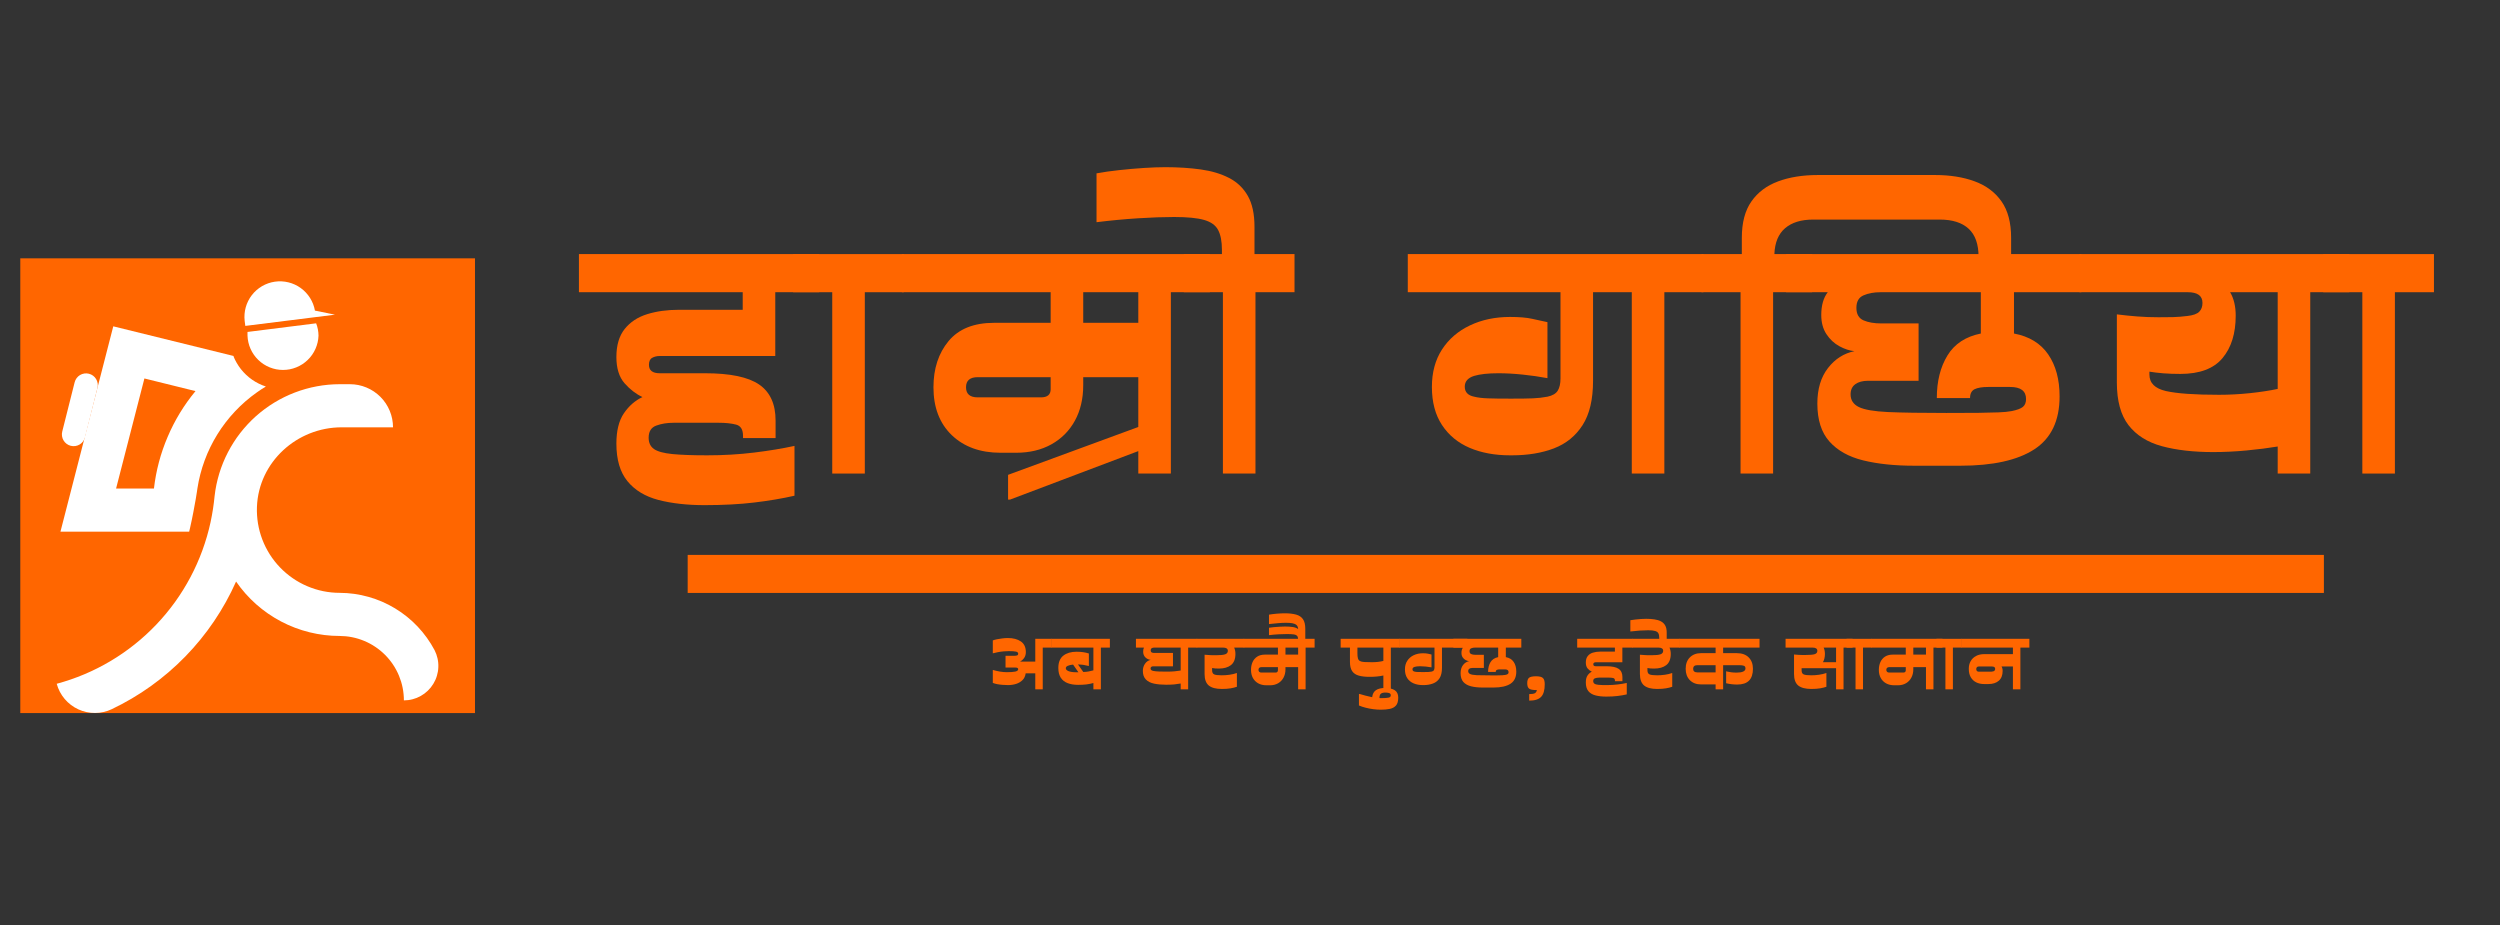 <svg xmlns="http://www.w3.org/2000/svg" xmlns:xlink="http://www.w3.org/1999/xlink" width="851" zoomAndPan="magnify" viewBox="0 0 638.25 236.25" height="315" preserveAspectRatio="xMidYMid meet" version="1.2"><rect x="0" y="0" width="638.25" height="236.25" fill="#333333" stroke="none"/><defs><clipPath id="9b37c6d87a"><path d="M 5.18 65.949 L 121.266 65.949 L 121.266 182.039 L 5.18 182.039 Z M 5.18 65.949 "/></clipPath><clipPath id="40071dfa1f"><path d="M 62 71.535 L 86 71.535 L 86 84 L 62 84 Z M 62 71.535 "/></clipPath><clipPath id="0c946f98cc"><path d="M 14 98 L 112 98 L 112 182.184 L 14 182.184 Z M 14 98 "/></clipPath></defs><g id="8171f50bb9"><g clip-rule="nonzero" clip-path="url(#9b37c6d87a)"><path style=" stroke:none;fill-rule:nonzero;fill:#ff6600;fill-opacity:1;" d="M 5.18 65.949 L 121.266 65.949 L 121.266 182.039 L 5.18 182.039 Z M 5.18 65.949 "/></g><path style=" stroke:none;fill-rule:nonzero;fill:#ffffff;fill-opacity:1;" d="M 81.316 85.691 C 81.297 86.273 81.219 86.848 81.09 87.414 C 80.957 87.984 80.773 88.531 80.539 89.062 C 80.301 89.598 80.016 90.102 79.684 90.578 C 79.348 91.055 78.973 91.496 78.551 91.898 C 78.133 92.305 77.68 92.664 77.191 92.984 C 76.703 93.301 76.188 93.566 75.648 93.785 C 75.109 94.004 74.555 94.168 73.98 94.281 C 73.41 94.391 72.832 94.445 72.25 94.445 C 71.668 94.445 71.094 94.391 70.52 94.281 C 69.949 94.168 69.395 94.004 68.852 93.785 C 68.312 93.566 67.801 93.301 67.312 92.984 C 66.824 92.664 66.367 92.305 65.949 91.898 C 65.531 91.496 65.156 91.055 64.82 90.578 C 64.488 90.102 64.203 89.598 63.965 89.062 C 63.727 88.531 63.543 87.984 63.414 87.414 C 63.281 86.848 63.207 86.273 63.188 85.691 C 63.188 85.371 63.188 85.055 63.188 84.746 L 80.711 82.543 C 81.102 83.555 81.305 84.605 81.316 85.691 Z M 81.316 85.691 "/><g clip-rule="nonzero" clip-path="url(#40071dfa1f)"><path style=" stroke:none;fill-rule:nonzero;fill:#ffffff;fill-opacity:1;" d="M 62.461 81.906 C 62.395 81.324 62.387 80.746 62.434 80.164 C 62.48 79.582 62.582 79.012 62.738 78.449 C 62.895 77.887 63.105 77.344 63.367 76.824 C 63.625 76.301 63.938 75.812 64.293 75.348 C 64.648 74.887 65.047 74.465 65.484 74.078 C 65.922 73.695 66.391 73.355 66.895 73.059 C 67.398 72.766 67.926 72.523 68.477 72.328 C 69.027 72.137 69.59 71.996 70.168 71.914 C 70.746 71.832 71.324 71.801 71.906 71.832 C 72.492 71.859 73.066 71.941 73.633 72.082 C 74.199 72.219 74.746 72.41 75.277 72.656 C 75.805 72.898 76.305 73.191 76.781 73.535 C 77.254 73.875 77.688 74.258 78.086 74.684 C 78.488 75.109 78.84 75.566 79.152 76.062 C 79.461 76.555 79.723 77.074 79.934 77.617 C 80.145 78.164 80.301 78.723 80.402 79.297 L 85.512 80.34 L 62.625 83.203 Z M 62.461 81.906 "/></g><g clip-rule="nonzero" clip-path="url(#0c946f98cc)"><path style=" stroke:none;fill-rule:nonzero;fill:#ffffff;fill-opacity:1;" d="M 86.711 151.352 C 86 151.352 85.293 151.316 84.59 151.242 C 83.883 151.172 83.184 151.062 82.488 150.922 C 81.797 150.781 81.109 150.602 80.434 150.391 C 79.758 150.18 79.094 149.934 78.441 149.656 C 77.789 149.379 77.152 149.07 76.531 148.727 C 75.91 148.387 75.309 148.012 74.723 147.609 C 74.141 147.207 73.578 146.777 73.039 146.316 C 72.5 145.859 71.984 145.375 71.492 144.863 C 71 144.352 70.535 143.816 70.098 143.262 C 69.66 142.703 69.25 142.125 68.871 141.527 C 68.492 140.926 68.145 140.312 67.824 139.676 C 67.508 139.043 67.223 138.395 66.969 137.734 C 66.719 137.07 66.5 136.398 66.312 135.715 C 66.129 135.027 65.98 134.336 65.863 133.637 C 65.75 132.938 65.668 132.234 65.625 131.527 C 65.578 130.82 65.57 130.113 65.598 129.402 C 66.027 117.977 75.789 109.094 87.227 109.094 L 100.34 109.094 C 100.336 108.371 100.266 107.656 100.125 106.945 C 99.984 106.238 99.777 105.551 99.5 104.883 C 99.223 104.215 98.883 103.578 98.484 102.977 C 98.082 102.379 97.625 101.82 97.113 101.309 C 96.602 100.801 96.047 100.344 95.445 99.941 C 94.844 99.539 94.211 99.199 93.543 98.926 C 92.875 98.648 92.188 98.438 91.477 98.297 C 90.77 98.156 90.055 98.086 89.328 98.086 L 86.711 98.086 C 85.734 98.09 84.758 98.133 83.785 98.223 C 82.812 98.316 81.848 98.449 80.887 98.629 C 79.926 98.805 78.977 99.027 78.035 99.293 C 77.098 99.559 76.172 99.863 75.258 100.215 C 74.348 100.562 73.453 100.953 72.574 101.383 C 71.699 101.816 70.844 102.285 70.008 102.793 C 69.176 103.301 68.367 103.848 67.582 104.43 C 66.797 105.012 66.043 105.629 65.312 106.277 C 64.586 106.93 63.887 107.613 63.223 108.328 C 62.555 109.043 61.926 109.785 61.324 110.559 C 60.727 111.328 60.164 112.125 59.641 112.949 C 59.113 113.773 58.629 114.617 58.18 115.484 C 57.73 116.352 57.32 117.238 56.953 118.145 C 56.586 119.051 56.258 119.969 55.973 120.902 C 55.691 121.836 55.449 122.781 55.25 123.738 C 55.051 124.695 54.898 125.66 54.789 126.629 C 54.574 128.879 54.227 131.113 53.754 133.324 C 53.223 135.766 52.527 138.16 51.668 140.508 C 50.812 142.855 49.797 145.133 48.625 147.344 C 47.453 149.551 46.141 151.668 44.68 153.699 C 43.219 155.727 41.625 157.645 39.902 159.457 C 38.176 161.266 36.34 162.949 34.383 164.508 C 32.43 166.066 30.379 167.484 28.23 168.762 C 26.082 170.039 23.855 171.164 21.551 172.137 C 19.25 173.109 16.891 173.918 14.477 174.57 C 14.574 174.926 14.688 175.273 14.824 175.613 C 14.957 175.957 15.109 176.293 15.281 176.617 C 15.453 176.941 15.641 177.258 15.844 177.562 C 16.051 177.867 16.273 178.16 16.508 178.441 C 16.746 178.723 17 178.992 17.266 179.246 C 17.531 179.496 17.812 179.734 18.105 179.957 C 18.398 180.184 18.703 180.387 19.016 180.578 C 19.332 180.766 19.656 180.938 19.992 181.094 C 20.324 181.246 20.668 181.383 21.016 181.5 C 21.363 181.617 21.719 181.715 22.078 181.793 C 22.438 181.871 22.801 181.926 23.168 181.965 C 23.531 182.004 23.898 182.023 24.266 182.02 C 24.637 182.02 25 181.996 25.367 181.957 C 25.734 181.914 26.094 181.852 26.453 181.77 C 26.812 181.688 27.164 181.59 27.512 181.469 C 27.859 181.348 28.199 181.211 28.535 181.051 C 32.039 179.383 35.367 177.418 38.523 175.16 C 41.676 172.898 44.609 170.379 47.316 167.602 C 50.023 164.82 52.465 161.824 54.641 158.609 C 56.816 155.395 58.695 152.016 60.27 148.469 C 61.746 150.609 63.457 152.543 65.398 154.266 C 67.344 155.992 69.469 157.457 71.77 158.668 C 74.07 159.879 76.48 160.793 79.004 161.418 C 81.527 162.043 84.09 162.359 86.688 162.359 C 87.227 162.363 87.762 162.391 88.297 162.441 C 88.836 162.496 89.367 162.574 89.895 162.68 C 90.422 162.785 90.941 162.918 91.457 163.074 C 91.973 163.23 92.477 163.414 92.977 163.621 C 93.473 163.824 93.957 164.055 94.434 164.309 C 94.906 164.562 95.367 164.84 95.812 165.141 C 96.262 165.441 96.691 165.762 97.109 166.102 C 97.523 166.445 97.922 166.805 98.305 167.188 C 98.684 167.566 99.043 167.965 99.387 168.383 C 99.727 168.797 100.047 169.23 100.344 169.676 C 100.645 170.125 100.918 170.586 101.172 171.059 C 101.426 171.535 101.656 172.02 101.863 172.52 C 102.066 173.016 102.25 173.523 102.406 174.035 C 102.562 174.551 102.691 175.074 102.797 175.602 C 102.902 176.129 102.98 176.66 103.031 177.195 C 103.086 177.73 103.113 178.27 103.113 178.809 C 103.488 178.805 103.859 178.781 104.234 178.734 C 104.605 178.688 104.973 178.613 105.336 178.52 C 105.699 178.426 106.055 178.309 106.402 178.168 C 106.75 178.027 107.09 177.863 107.414 177.68 C 107.742 177.496 108.059 177.293 108.359 177.07 C 108.66 176.848 108.945 176.605 109.215 176.344 C 109.484 176.082 109.738 175.809 109.973 175.516 C 110.207 175.223 110.426 174.914 110.621 174.594 C 110.816 174.277 110.992 173.945 111.145 173.602 C 111.297 173.258 111.43 172.91 111.535 172.551 C 111.645 172.191 111.73 171.824 111.793 171.457 C 111.855 171.086 111.895 170.711 111.906 170.336 C 111.922 169.961 111.914 169.59 111.879 169.215 C 111.844 168.84 111.789 168.469 111.707 168.105 C 111.625 167.738 111.523 167.379 111.395 167.023 C 111.27 166.672 111.121 166.328 110.949 165.992 C 110.367 164.898 109.715 163.844 108.992 162.836 C 108.27 161.828 107.48 160.871 106.629 159.969 C 105.777 159.066 104.867 158.227 103.902 157.449 C 102.934 156.668 101.918 155.957 100.855 155.316 C 99.797 154.676 98.695 154.109 97.555 153.613 C 96.414 153.121 95.25 152.707 94.055 152.375 C 92.859 152.039 91.645 151.785 90.418 151.613 C 89.188 151.445 87.953 151.355 86.711 151.352 Z M 86.711 151.352 "/></g><path style=" stroke:none;fill-rule:nonzero;fill:#ffffff;fill-opacity:1;" d="M 61.492 94.223 C 60.719 93.23 60.09 92.148 59.609 90.984 C 59.609 90.949 59.609 90.914 59.609 90.875 L 28.918 83.312 L 15.434 135.734 L 48.293 135.734 C 48.379 135.391 48.457 135.051 48.535 134.711 C 49.172 131.945 49.637 129.281 49.977 127.398 C 50.098 126.641 50.195 126.012 50.273 125.562 L 50.395 124.727 C 50.77 122.27 51.391 119.879 52.246 117.551 C 53.105 115.219 54.188 113 55.496 110.891 C 56.805 108.777 58.309 106.82 60.012 105.012 C 61.715 103.203 63.578 101.586 65.609 100.156 C 66.344 99.629 67.105 99.133 67.875 98.68 C 65.305 97.828 63.176 96.34 61.492 94.223 Z M 36.867 96.621 L 49.91 99.848 C 46.977 103.395 44.609 107.285 42.805 111.52 C 40.996 115.75 39.828 120.152 39.301 124.727 L 29.633 124.727 Z M 36.867 96.621 "/><path style=" stroke:none;fill-rule:nonzero;fill:#ffffff;fill-opacity:1;" d="M 59.676 90.91 L 59.52 90.91 C 59.523 90.945 59.523 90.984 59.52 91.02 Z M 59.676 90.91 "/><path style=" stroke:none;fill-rule:nonzero;fill:#ffffff;fill-opacity:1;" d="M 22.703 95.414 C 23.09 95.512 23.441 95.676 23.762 95.914 C 24.078 96.152 24.34 96.441 24.543 96.785 C 24.75 97.125 24.879 97.496 24.938 97.891 C 24.996 98.285 24.977 98.672 24.879 99.059 L 21.707 111.633 C 21.609 112.02 21.441 112.375 21.203 112.691 C 20.969 113.012 20.676 113.273 20.336 113.48 C 19.996 113.684 19.625 113.816 19.234 113.875 C 18.84 113.93 18.449 113.91 18.062 113.816 C 17.68 113.719 17.324 113.551 17.008 113.312 C 16.688 113.074 16.426 112.785 16.223 112.441 C 16.02 112.102 15.887 111.734 15.832 111.34 C 15.773 110.945 15.793 110.555 15.891 110.168 L 19.059 97.594 C 19.156 97.207 19.324 96.855 19.562 96.535 C 19.801 96.215 20.09 95.953 20.43 95.746 C 20.773 95.543 21.141 95.414 21.535 95.355 C 21.93 95.297 22.316 95.316 22.703 95.414 Z M 22.703 95.414 "/><g style="fill:#ff6600;fill-opacity:1;"><g transform="translate(151.13, 120.9)"><path style="stroke:none" d="M -3.328 -46.297 L -3.328 -56.031 L 58.016 -56.031 L 58.016 -46.297 L 46.797 -46.297 L 46.797 -30.016 L 17.375 -30.016 C 16.594 -30.016 15.926 -29.859 15.375 -29.547 C 14.82 -29.242 14.547 -28.648 14.547 -27.766 C 14.547 -26.328 15.461 -25.609 17.297 -25.609 L 28.844 -25.609 C 35.27 -25.609 39.879 -24.648 42.672 -22.734 C 45.473 -20.816 46.875 -17.754 46.875 -13.547 L 46.875 -9.062 L 38.562 -9.062 L 38.562 -9.641 C 38.562 -11.242 37.969 -12.195 36.781 -12.5 C 35.594 -12.812 34.109 -12.969 32.328 -12.969 L 20.859 -12.969 C 19.203 -12.969 17.723 -12.727 16.422 -12.25 C 15.117 -11.781 14.469 -10.742 14.469 -9.141 C 14.469 -7.867 14.922 -6.91 15.828 -6.266 C 16.742 -5.629 18.297 -5.203 20.484 -4.984 C 22.68 -4.766 25.66 -4.656 29.422 -4.656 C 33.578 -4.656 37.566 -4.891 41.391 -5.359 C 45.211 -5.828 48.648 -6.395 51.703 -7.062 L 51.703 5.656 C 48.547 6.375 45.125 6.953 41.438 7.391 C 37.75 7.836 33.523 8.062 28.766 8.062 C 24.273 8.062 20.336 7.617 16.953 6.734 C 13.578 5.848 10.945 4.254 9.062 1.953 C 7.176 -0.348 6.234 -3.547 6.234 -7.641 C 6.234 -10.91 6.867 -13.488 8.141 -15.375 C 9.422 -17.258 11.004 -18.645 12.891 -19.531 C 11.223 -20.312 9.695 -21.488 8.312 -23.062 C 6.926 -24.645 6.234 -26.879 6.234 -29.766 C 6.234 -32.754 6.938 -35.133 8.344 -36.906 C 9.758 -38.676 11.672 -39.938 14.078 -40.688 C 16.492 -41.438 19.195 -41.812 22.188 -41.812 L 38.484 -41.812 L 38.484 -46.297 Z M -3.328 -46.297 "/></g></g><g style="fill:#ff6600;fill-opacity:1;"><g transform="translate(205.817, 120.9)"><path style="stroke:none" d="M 6.656 0 L 6.656 -46.297 L -3.328 -46.297 L -3.328 -56.031 L 24.938 -56.031 L 24.938 -46.297 L 14.969 -46.297 L 14.969 0 Z M 6.656 0 "/></g></g><g style="fill:#ff6600;fill-opacity:1;"><g transform="translate(233.578, 120.9)"><path style="stroke:none" d="M 34.656 -21.531 L 34.656 -24.609 L 16.047 -24.609 C 14.047 -24.609 13.047 -23.75 13.047 -22.031 C 13.047 -20.312 14.047 -19.453 16.047 -19.453 L 32.172 -19.453 C 33.828 -19.453 34.656 -20.145 34.656 -21.531 Z M 57.031 0 L 57.031 -5.734 L 24.266 6.656 L 23.781 6.656 L 23.781 0.328 L 57.031 -11.891 L 57.031 -24.609 L 42.969 -24.609 L 42.969 -22.531 C 42.969 -19.094 42.258 -16.082 40.844 -13.5 C 39.438 -10.926 37.441 -8.914 34.859 -7.469 C 32.285 -6.031 29.285 -5.312 25.859 -5.312 L 21.859 -5.312 C 16.703 -5.312 12.555 -6.805 9.422 -9.797 C 6.297 -12.797 4.734 -16.875 4.734 -22.031 C 4.734 -26.789 6.02 -30.723 8.594 -33.828 C 11.176 -36.93 15.047 -38.484 20.203 -38.484 L 34.656 -38.484 L 34.656 -46.297 L -3.328 -46.297 L -3.328 -56.031 L 75.312 -56.031 L 75.312 -46.297 L 65.344 -46.297 L 65.344 0 Z M 57.031 -38.484 L 57.031 -46.297 L 42.969 -46.297 L 42.969 -38.484 Z M 57.031 -38.484 "/></g></g><g style="fill:#ff6600;fill-opacity:1;"><g transform="translate(305.552, 120.9)"><path style="stroke:none" d="M 6.656 0 L 6.656 -46.297 L -3.328 -46.297 L -3.328 -56.031 L 6.406 -56.031 L 6.406 -57.109 C 6.406 -59.266 6.082 -60.953 5.438 -62.172 C 4.801 -63.391 3.609 -64.25 1.859 -64.75 C 0.117 -65.25 -2.438 -65.5 -5.812 -65.5 C -8.477 -65.5 -11.539 -65.391 -15 -65.172 C -18.469 -64.953 -22.004 -64.617 -25.609 -64.172 L -25.609 -76.641 C -23.828 -76.973 -21.895 -77.25 -19.812 -77.469 C -17.738 -77.695 -15.66 -77.879 -13.578 -78.016 C -11.504 -78.148 -9.664 -78.219 -8.062 -78.219 C -4.789 -78.219 -1.77 -78.023 1 -77.641 C 3.77 -77.254 6.18 -76.531 8.234 -75.469 C 10.285 -74.414 11.879 -72.891 13.016 -70.891 C 14.148 -68.898 14.719 -66.273 14.719 -63.016 L 14.719 -56.031 L 24.938 -56.031 L 24.938 -46.297 L 14.969 -46.297 L 14.969 0 Z M 6.656 0 "/></g></g><g style="fill:#ff6600;fill-opacity:1;"><g transform="translate(333.313, 120.9)"><path style="stroke:none" d=""/></g></g><g style="fill:#ff6600;fill-opacity:1;"><g transform="translate(362.736, 120.9)"><path style="stroke:none" d="M 53.859 0 L 53.859 -46.297 L 43.969 -46.297 L 43.969 -23.688 C 43.969 -18.926 43.082 -15.16 41.312 -12.391 C 39.539 -9.617 37.102 -7.633 34 -6.438 C 30.895 -5.25 27.32 -4.656 23.281 -4.656 L 22.781 -4.656 C 18.895 -4.656 15.457 -5.289 12.469 -6.562 C 9.477 -7.844 7.125 -9.785 5.406 -12.391 C 3.688 -14.992 2.828 -18.234 2.828 -22.109 C 2.828 -25.828 3.688 -29.016 5.406 -31.672 C 7.125 -34.328 9.492 -36.375 12.516 -37.812 C 15.535 -39.258 18.957 -39.984 22.781 -39.984 C 25.102 -39.984 26.969 -39.828 28.375 -39.516 C 29.789 -39.211 31.109 -38.926 32.328 -38.656 L 32.328 -24.359 C 30.285 -24.742 28.18 -25.047 26.016 -25.266 C 23.859 -25.492 21.781 -25.609 19.781 -25.609 C 17.176 -25.609 15.125 -25.383 13.625 -24.938 C 12.02 -24.438 11.219 -23.52 11.219 -22.188 C 11.219 -20.801 12.02 -19.945 13.625 -19.625 C 14.52 -19.395 15.672 -19.254 17.078 -19.203 C 18.492 -19.148 20.477 -19.125 23.031 -19.125 C 25.469 -19.125 27.32 -19.148 28.594 -19.203 C 29.863 -19.254 31.109 -19.395 32.328 -19.625 C 33.609 -19.895 34.484 -20.406 34.953 -21.156 C 35.422 -21.906 35.656 -22.941 35.656 -24.266 L 35.656 -46.297 L -3.328 -46.297 L -3.328 -56.031 L 72.156 -56.031 L 72.156 -46.297 L 62.172 -46.297 L 62.172 0 Z M 53.859 0 "/></g></g><g style="fill:#ff6600;fill-opacity:1;"><g transform="translate(437.704, 120.9)"><path style="stroke:none" d="M -3.328 -46.297 L -3.328 -56.031 L 6.984 -56.031 L 6.984 -60.188 C 6.984 -64.062 7.801 -67.16 9.438 -69.484 C 11.07 -71.816 13.344 -73.52 16.25 -74.594 C 19.156 -75.676 22.551 -76.219 26.438 -76.219 L 56.281 -76.219 C 60.156 -76.219 63.547 -75.676 66.453 -74.594 C 69.367 -73.52 71.645 -71.816 73.281 -69.484 C 74.914 -67.16 75.734 -64.062 75.734 -60.188 L 75.734 -52.281 L 67.422 -52.281 L 67.422 -55.359 C 67.422 -58.578 66.57 -60.961 64.875 -62.516 C 63.188 -64.066 60.734 -64.844 57.516 -64.844 L 25.188 -64.844 C 22.133 -64.844 19.75 -64.109 18.031 -62.641 C 16.32 -61.172 15.41 -58.969 15.297 -56.031 L 24.938 -56.031 L 24.938 -46.297 L 14.969 -46.297 L 14.969 0 L 6.656 0 L 6.656 -46.297 Z M -3.328 -46.297 "/></g></g><g style="fill:#ff6600;fill-opacity:1;"><g transform="translate(459.313, 120.9)"><path style="stroke:none" d="M -3.328 -46.297 L -3.328 -56.031 L 72.062 -56.031 L 72.062 -46.297 L 54.859 -46.297 L 54.859 -35.75 C 58.742 -35.02 61.656 -33.242 63.594 -30.422 C 65.531 -27.598 66.5 -24.023 66.5 -19.703 C 66.5 -13.492 64.348 -8.988 60.047 -6.188 C 55.754 -3.395 49.453 -2 41.141 -2 L 29.422 -2 C 24.43 -2 20.082 -2.453 16.375 -3.359 C 12.664 -4.273 9.785 -5.883 7.734 -8.188 C 5.68 -10.488 4.656 -13.719 4.656 -17.875 C 4.656 -21.582 5.555 -24.598 7.359 -26.922 C 9.16 -29.254 11.414 -30.695 14.125 -31.25 C 12.906 -31.363 11.629 -31.781 10.297 -32.5 C 8.973 -33.219 7.867 -34.242 6.984 -35.578 C 6.098 -36.91 5.656 -38.547 5.656 -40.484 C 5.656 -42.922 6.207 -44.859 7.312 -46.297 Z M 37.578 -15.469 C 40.898 -15.469 43.625 -15.477 45.75 -15.5 C 47.883 -15.531 49.617 -15.57 50.953 -15.625 C 52.285 -15.676 53.395 -15.785 54.281 -15.953 C 55.664 -16.234 56.617 -16.594 57.141 -17.031 C 57.672 -17.477 57.938 -18.145 57.938 -19.031 C 57.938 -21.082 56.578 -22.109 53.859 -22.109 L 48.297 -22.109 C 46.742 -22.109 45.578 -21.914 44.797 -21.531 C 44.023 -21.145 43.641 -20.395 43.641 -19.281 L 35.156 -19.281 C 35.156 -23.551 36.055 -27.164 37.859 -30.125 C 39.66 -33.094 42.504 -34.969 46.391 -35.75 L 46.391 -46.297 L 20.781 -46.297 C 19.113 -46.297 17.672 -46.031 16.453 -45.5 C 15.234 -44.977 14.625 -43.914 14.625 -42.312 C 14.625 -40.707 15.234 -39.641 16.453 -39.109 C 17.672 -38.586 19.172 -38.328 20.953 -38.328 L 30.5 -38.328 L 30.5 -23.688 L 17.625 -23.688 C 16.238 -23.688 15.145 -23.395 14.344 -22.812 C 13.539 -22.227 13.141 -21.359 13.141 -20.203 C 13.141 -18.754 13.844 -17.68 15.25 -16.984 C 16.664 -16.297 19.145 -15.867 22.688 -15.703 C 26.238 -15.547 31.203 -15.469 37.578 -15.469 Z M 37.578 -15.469 "/></g></g><g style="fill:#ff6600;fill-opacity:1;"><g transform="translate(534.198, 120.9)"><path style="stroke:none" d="M 47.297 0 L 47.297 -6.906 C 44.91 -6.508 42.25 -6.172 39.312 -5.891 C 36.375 -5.617 33.551 -5.484 30.844 -5.484 C 25.801 -5.484 21.438 -5.984 17.75 -6.984 C 14.062 -7.984 11.219 -9.77 9.219 -12.344 C 7.227 -14.914 6.234 -18.562 6.234 -23.281 L 6.234 -40.641 C 8.004 -40.422 9.75 -40.242 11.469 -40.109 C 13.188 -39.973 14.988 -39.906 16.875 -39.906 C 18.145 -39.906 19.363 -39.914 20.531 -39.938 C 21.695 -39.969 22.941 -40.066 24.266 -40.234 C 25.711 -40.398 26.711 -40.758 27.266 -41.312 C 27.816 -41.863 28.094 -42.613 28.094 -43.562 C 28.094 -45.383 26.848 -46.297 24.359 -46.297 L -3.328 -46.297 L -3.328 -56.031 L 65.578 -56.031 L 65.578 -46.297 L 55.609 -46.297 L 55.609 0 Z M 32.328 -20.109 C 34.941 -20.109 37.578 -20.25 40.234 -20.531 C 42.891 -20.812 45.242 -21.172 47.297 -21.609 L 47.297 -46.297 L 35.156 -46.297 C 36.102 -44.691 36.578 -42.695 36.578 -40.312 C 36.578 -35.77 35.453 -32.156 33.203 -29.469 C 30.961 -26.781 27.375 -25.438 22.438 -25.438 C 20.883 -25.438 19.43 -25.488 18.078 -25.594 C 16.723 -25.707 15.547 -25.848 14.547 -26.016 L 14.547 -25.266 C 14.547 -23.109 15.957 -21.707 18.781 -21.062 C 21.613 -20.426 26.129 -20.109 32.328 -20.109 Z M 32.328 -20.109 "/></g></g><g style="fill:#ff6600;fill-opacity:1;"><g transform="translate(596.448, 120.9)"><path style="stroke:none" d="M 6.656 0 L 6.656 -46.297 L -3.328 -46.297 L -3.328 -56.031 L 24.938 -56.031 L 24.938 -46.297 L 14.969 -46.297 L 14.969 0 Z M 6.656 0 "/></g></g><path style="fill:none;stroke-width:13;stroke-linecap:butt;stroke-linejoin:miter;stroke:#ff6600;stroke-opacity:1;stroke-miterlimit:4;" d="M -0.002 6.5 L 559.205 6.5 " transform="matrix(0.747,0,0,0.747,175.564,141.666)"/><g style="fill:#ff6600;fill-opacity:1;"><g transform="translate(251.837, 175.983)"><path style="stroke:none" d="M 12.469 0 L 12.469 -4.078 L 10.016 -4.078 C 9.922 -3.359 9.648 -2.781 9.203 -2.344 C 8.754 -1.906 8.203 -1.582 7.547 -1.375 C 6.898 -1.176 6.211 -1.078 5.484 -1.078 C 5.066 -1.078 4.609 -1.098 4.109 -1.141 C 3.609 -1.18 3.133 -1.242 2.688 -1.328 C 2.25 -1.422 1.895 -1.523 1.625 -1.641 L 1.625 -4.953 C 2.188 -4.785 2.785 -4.645 3.422 -4.531 C 4.055 -4.426 4.648 -4.375 5.203 -4.375 C 6.16 -4.375 6.883 -4.426 7.375 -4.531 C 7.863 -4.645 8.109 -4.848 8.109 -5.141 C 8.109 -5.422 7.848 -5.562 7.328 -5.562 L 4.875 -5.562 L 4.875 -8.562 L 7.203 -8.562 C 7.473 -8.562 7.691 -8.598 7.859 -8.672 C 8.023 -8.742 8.109 -8.879 8.109 -9.078 C 8.109 -9.359 7.926 -9.539 7.562 -9.625 C 7.195 -9.707 6.578 -9.75 5.703 -9.75 C 5.316 -9.75 4.879 -9.727 4.391 -9.688 C 3.898 -9.645 3.41 -9.578 2.922 -9.484 C 2.441 -9.398 2.008 -9.301 1.625 -9.188 L 1.625 -12.484 C 1.906 -12.598 2.258 -12.695 2.688 -12.781 C 3.125 -12.875 3.586 -12.945 4.078 -13 C 4.566 -13.062 5.035 -13.094 5.484 -13.094 C 6.848 -13.094 7.953 -12.801 8.797 -12.219 C 9.641 -11.633 10.062 -10.727 10.062 -9.5 C 10.062 -8.938 9.922 -8.445 9.641 -8.031 C 9.359 -7.625 9.008 -7.305 8.594 -7.078 L 12.469 -7.078 L 12.469 -12.891 L 16.672 -12.891 L 16.672 -10.656 L 14.375 -10.656 L 14.375 0 Z M 12.469 0 "/></g></g><g style="fill:#ff6600;fill-opacity:1;"><g transform="translate(269.162, 175.983)"><path style="stroke:none" d="M 9.984 0 L 9.984 -1.609 C 9.43 -1.453 8.836 -1.332 8.203 -1.25 C 7.578 -1.176 6.867 -1.141 6.078 -1.141 C 5.055 -1.141 4.164 -1.285 3.406 -1.578 C 2.656 -1.867 2.07 -2.328 1.656 -2.953 C 1.238 -3.586 1.031 -4.422 1.031 -5.453 C 1.031 -6.879 1.453 -7.926 2.297 -8.594 C 3.141 -9.258 4.258 -9.594 5.656 -9.594 C 6.281 -9.594 6.848 -9.555 7.359 -9.484 C 7.879 -9.41 8.367 -9.297 8.828 -9.141 L 8.828 -5.953 C 8.348 -6.078 7.895 -6.172 7.469 -6.234 C 7.051 -6.297 6.578 -6.332 6.047 -6.344 L 7.406 -4.422 C 7.926 -4.441 8.383 -4.488 8.781 -4.562 C 9.188 -4.645 9.586 -4.738 9.984 -4.844 L 9.984 -10.656 L -0.766 -10.656 L -0.766 -12.891 L 14.188 -12.891 L 14.188 -10.656 L 11.891 -10.656 L 11.891 0 Z M 5.562 -4.359 C 5.664 -4.359 5.77 -4.359 5.875 -4.359 C 5.977 -4.359 6.07 -4.359 6.156 -4.359 L 4.797 -6.312 C 4.234 -6.258 3.781 -6.156 3.438 -6 C 3.102 -5.852 2.938 -5.645 2.938 -5.375 C 2.938 -5.082 3.164 -4.836 3.625 -4.641 C 4.094 -4.453 4.738 -4.359 5.562 -4.359 Z M 5.562 -4.359 "/></g></g><g style="fill:#ff6600;fill-opacity:1;"><g transform="translate(290.771, 175.983)"><path style="stroke:none" d="M 10.656 0 L 10.656 -1.484 C 10.156 -1.391 9.602 -1.312 9 -1.25 C 8.395 -1.195 7.695 -1.172 6.906 -1.172 C 5.77 -1.172 4.754 -1.266 3.859 -1.453 C 2.973 -1.641 2.273 -1.992 1.766 -2.516 C 1.254 -3.035 1 -3.77 1 -4.719 C 1 -5.395 1.18 -6 1.547 -6.531 C 1.922 -7.062 2.406 -7.391 3 -7.516 C 2.477 -7.578 2.023 -7.789 1.641 -8.156 C 1.266 -8.52 1.078 -9.008 1.078 -9.625 C 1.078 -10.031 1.145 -10.375 1.281 -10.656 L -0.766 -10.656 L -0.766 -12.891 L 14.859 -12.891 L 14.859 -10.656 L 12.562 -10.656 L 12.562 0 Z M 7.031 -4.516 C 7.852 -4.516 8.539 -4.539 9.094 -4.594 C 9.656 -4.645 10.176 -4.711 10.656 -4.797 L 10.656 -10.656 L 3.875 -10.656 C 3.633 -10.656 3.426 -10.598 3.25 -10.484 C 3.082 -10.379 3 -10.207 3 -9.969 C 3 -9.707 3.082 -9.523 3.25 -9.422 C 3.426 -9.328 3.633 -9.281 3.875 -9.281 L 8.688 -9.281 L 8.688 -5.875 L 3.656 -5.875 C 3.457 -5.875 3.289 -5.828 3.156 -5.734 C 3.031 -5.648 2.969 -5.508 2.969 -5.312 C 2.969 -5.008 3.18 -4.805 3.609 -4.703 C 4.035 -4.617 4.539 -4.566 5.125 -4.547 C 5.707 -4.523 6.344 -4.516 7.031 -4.516 Z M 7.031 -4.516 "/></g></g><g style="fill:#ff6600;fill-opacity:1;"><g transform="translate(306.279, 175.983)"><path style="stroke:none" d="M -0.766 -10.656 L -0.766 -12.891 L 11.359 -12.891 L 11.359 -10.656 L 8.797 -10.656 C 8.898 -10.445 8.977 -10.207 9.031 -9.938 C 9.094 -9.676 9.125 -9.379 9.125 -9.047 C 9.125 -7.723 8.738 -6.766 7.969 -6.172 C 7.207 -5.586 6.18 -5.297 4.891 -5.297 C 4.535 -5.297 4.227 -5.305 3.969 -5.328 C 3.707 -5.359 3.441 -5.395 3.172 -5.438 L 3.172 -4.875 C 3.172 -4.32 3.348 -3.969 3.703 -3.812 C 4.055 -3.656 4.703 -3.578 5.641 -3.578 C 6.273 -3.578 6.941 -3.625 7.641 -3.719 C 8.336 -3.82 8.957 -3.973 9.5 -4.172 L 9.5 -0.656 C 9.031 -0.488 8.492 -0.352 7.891 -0.25 C 7.285 -0.145 6.535 -0.094 5.641 -0.094 C 4.148 -0.094 3.047 -0.383 2.328 -0.969 C 1.609 -1.562 1.25 -2.539 1.25 -3.906 L 1.25 -8.828 C 1.727 -8.797 2.117 -8.77 2.422 -8.75 C 2.723 -8.727 3.004 -8.711 3.266 -8.703 C 3.523 -8.703 3.832 -8.703 4.188 -8.703 C 5.281 -8.703 6.051 -8.781 6.5 -8.938 C 6.957 -9.102 7.188 -9.398 7.188 -9.828 C 7.188 -10.379 6.773 -10.656 5.953 -10.656 Z M -0.766 -10.656 "/></g></g><g style="fill:#ff6600;fill-opacity:1;"><g transform="translate(318.289, 175.983)"><path style="stroke:none" d="M 7.969 -4.859 L 7.969 -5.656 L 3.688 -5.656 C 3.488 -5.656 3.32 -5.594 3.188 -5.469 C 3.062 -5.352 3 -5.188 3 -4.969 C 3 -4.77 3.062 -4.602 3.188 -4.469 C 3.32 -4.344 3.488 -4.281 3.688 -4.281 L 7.406 -4.281 C 7.582 -4.281 7.719 -4.332 7.812 -4.438 C 7.914 -4.551 7.969 -4.691 7.969 -4.859 Z M 13.125 0 L 13.125 -5.656 L 9.891 -5.656 L 9.891 -5.094 C 9.891 -4.301 9.723 -3.598 9.391 -2.984 C 9.066 -2.367 8.609 -1.891 8.016 -1.547 C 7.43 -1.203 6.742 -1.031 5.953 -1.031 L 5.031 -1.031 C 4.238 -1.031 3.547 -1.191 2.953 -1.516 C 2.359 -1.848 1.898 -2.305 1.578 -2.891 C 1.254 -3.484 1.094 -4.176 1.094 -4.969 C 1.094 -5.695 1.223 -6.352 1.484 -6.938 C 1.742 -7.531 2.141 -8 2.672 -8.344 C 3.203 -8.688 3.859 -8.859 4.641 -8.859 L 7.969 -8.859 L 7.969 -10.656 L -0.766 -10.656 L -0.766 -12.891 L 17.328 -12.891 L 17.328 -10.656 L 15.031 -10.656 L 15.031 0 Z M 13.125 -8.859 L 13.125 -10.656 L 9.891 -10.656 L 9.891 -8.859 Z M 13.125 -8.859 "/></g></g><g style="fill:#ff6600;fill-opacity:1;"><g transform="translate(334.849, 175.983)"><path style="stroke:none" d="M -3.438 -12.031 L -3.438 -12.656 C -3.438 -13.094 -3.516 -13.41 -3.672 -13.609 C -3.836 -13.816 -4.125 -13.953 -4.531 -14.016 C -4.945 -14.078 -5.547 -14.109 -6.328 -14.109 C -6.898 -14.109 -7.598 -14.086 -8.422 -14.047 C -9.242 -14.004 -10.062 -13.93 -10.875 -13.828 L -10.875 -15.719 C -10.531 -15.781 -10.109 -15.832 -9.609 -15.875 C -9.117 -15.926 -8.617 -15.961 -8.109 -15.984 C -7.598 -16.016 -7.16 -16.031 -6.797 -16.031 C -6.035 -16.031 -5.375 -15.988 -4.812 -15.906 C -4.258 -15.82 -3.801 -15.648 -3.438 -15.391 C -3.457 -15.848 -3.598 -16.191 -3.859 -16.422 C -4.129 -16.648 -4.488 -16.801 -4.938 -16.875 C -5.395 -16.945 -5.922 -16.984 -6.516 -16.984 C -7.129 -16.984 -7.801 -16.953 -8.531 -16.891 C -9.27 -16.836 -10.051 -16.758 -10.875 -16.656 L -10.875 -19.062 C -10.289 -19.164 -9.625 -19.25 -8.875 -19.312 C -8.125 -19.375 -7.445 -19.406 -6.844 -19.406 C -5.695 -19.406 -4.734 -19.297 -3.953 -19.078 C -3.18 -18.867 -2.598 -18.477 -2.203 -17.906 C -1.805 -17.344 -1.609 -16.52 -1.609 -15.438 L -1.609 -12.031 Z M -3.438 -12.031 "/></g></g><g style="fill:#ff6600;fill-opacity:1;"><g transform="translate(336.264, 175.983)"><path style="stroke:none" d=""/></g></g><g style="fill:#ff6600;fill-opacity:1;"><g transform="translate(343.033, 175.983)"><path style="stroke:none" d="M 7.234 -6.922 C 7.711 -6.922 8.219 -6.945 8.75 -7 C 9.281 -7.062 9.742 -7.145 10.141 -7.25 L 10.141 -10.656 L 3.516 -10.656 L 3.516 -9.25 C 3.516 -8.676 3.555 -8.234 3.641 -7.922 C 3.723 -7.609 3.891 -7.379 4.141 -7.234 C 4.391 -7.086 4.758 -7 5.25 -6.969 C 5.738 -6.938 6.398 -6.922 7.234 -6.922 Z M 10.141 0 L 10.141 -3.531 C 9.578 -3.406 9.016 -3.316 8.453 -3.266 C 7.891 -3.211 7.258 -3.188 6.562 -3.188 C 5.5 -3.188 4.598 -3.289 3.859 -3.5 C 3.117 -3.707 2.555 -4.086 2.172 -4.641 C 1.797 -5.191 1.609 -5.988 1.609 -7.031 L 1.609 -10.656 L -0.766 -10.656 L -0.766 -12.891 L 14.344 -12.891 L 14.344 -10.656 L 12.047 -10.656 L 12.047 0 Z M 10.141 0 "/></g></g><g style="fill:#ff6600;fill-opacity:1;"><g transform="translate(356.611, 175.983)"><path style="stroke:none" d="M -3.875 2.25 C -3.207 2.25 -2.648 2.211 -2.203 2.141 C -1.766 2.078 -1.547 1.875 -1.547 1.531 C -1.547 1.238 -1.688 1.047 -1.969 0.953 C -2.25 0.867 -2.555 0.828 -2.891 0.828 C -3.43 0.828 -3.82 0.922 -4.062 1.109 C -4.312 1.297 -4.438 1.672 -4.438 2.234 C -4.332 2.242 -4.234 2.25 -4.141 2.25 C -4.055 2.25 -3.969 2.25 -3.875 2.25 Z M 0.359 2.125 C 0.359 3.031 0.164 3.703 -0.219 4.141 C -0.602 4.578 -1.133 4.863 -1.812 5 C -2.488 5.133 -3.25 5.203 -4.094 5.203 C -4.676 5.203 -5.301 5.16 -5.969 5.078 C -6.645 4.992 -7.301 4.867 -7.938 4.703 C -8.57 4.547 -9.148 4.352 -9.672 4.125 L -9.672 1.25 L -9.547 1.172 C -9.098 1.305 -8.586 1.453 -8.016 1.609 C -7.453 1.766 -6.879 1.898 -6.297 2.016 C -6.203 1.18 -5.875 0.578 -5.312 0.203 C -4.75 -0.16 -3.984 -0.344 -3.016 -0.344 C -1.922 -0.344 -1.082 -0.145 -0.5 0.25 C 0.07 0.645 0.359 1.27 0.359 2.125 Z M 0.359 2.125 "/></g></g><g style="fill:#ff6600;fill-opacity:1;"><g transform="translate(358.026, 175.983)"><path style="stroke:none" d="M 7.438 -8.891 L 7.438 -5.609 C 6.969 -5.691 6.484 -5.758 5.984 -5.812 C 5.484 -5.863 5.004 -5.891 4.547 -5.891 C 3.953 -5.891 3.484 -5.836 3.141 -5.734 C 2.766 -5.617 2.578 -5.41 2.578 -5.109 C 2.578 -4.785 2.766 -4.586 3.141 -4.516 C 3.336 -4.461 3.598 -4.43 3.922 -4.422 C 4.254 -4.41 4.711 -4.406 5.297 -4.406 C 5.859 -4.406 6.285 -4.41 6.578 -4.422 C 6.867 -4.43 7.156 -4.461 7.438 -4.516 C 7.727 -4.578 7.926 -4.691 8.031 -4.859 C 8.145 -5.035 8.203 -5.273 8.203 -5.578 L 8.203 -10.656 L -0.766 -10.656 L -0.766 -12.891 L 16.594 -12.891 L 16.594 -10.656 L 10.109 -10.656 L 10.109 -5.453 C 10.109 -4.359 9.906 -3.488 9.5 -2.844 C 9.094 -2.207 8.531 -1.754 7.812 -1.484 C 7.102 -1.211 6.285 -1.078 5.359 -1.078 L 5.234 -1.078 C 4.348 -1.078 3.562 -1.223 2.875 -1.516 C 2.188 -1.805 1.645 -2.25 1.25 -2.844 C 0.852 -3.445 0.656 -4.195 0.656 -5.094 C 0.656 -5.945 0.852 -6.676 1.25 -7.281 C 1.645 -7.895 2.188 -8.367 2.875 -8.703 C 3.57 -9.035 4.359 -9.203 5.234 -9.203 C 5.773 -9.203 6.207 -9.164 6.531 -9.094 C 6.852 -9.02 7.156 -8.953 7.438 -8.891 Z M 7.438 -8.891 "/></g></g><g style="fill:#ff6600;fill-opacity:1;"><g transform="translate(371.813, 175.983)"><path style="stroke:none" d="M -0.766 -10.656 L -0.766 -12.891 L 16.578 -12.891 L 16.578 -10.656 L 12.625 -10.656 L 12.625 -8.219 C 13.52 -8.051 14.188 -7.645 14.625 -7 C 15.07 -6.352 15.297 -5.531 15.297 -4.531 C 15.297 -3.102 14.801 -2.066 13.812 -1.422 C 12.82 -0.773 11.375 -0.453 9.469 -0.453 L 6.766 -0.453 C 5.617 -0.453 4.617 -0.555 3.766 -0.766 C 2.91 -0.984 2.25 -1.352 1.781 -1.875 C 1.312 -2.406 1.078 -3.148 1.078 -4.109 C 1.078 -4.961 1.281 -5.656 1.688 -6.188 C 2.102 -6.727 2.625 -7.062 3.25 -7.188 C 2.969 -7.219 2.672 -7.312 2.359 -7.469 C 2.055 -7.633 1.801 -7.867 1.594 -8.172 C 1.395 -8.484 1.297 -8.863 1.297 -9.312 C 1.297 -9.875 1.426 -10.32 1.688 -10.656 Z M 8.641 -3.562 C 9.41 -3.562 10.039 -3.562 10.531 -3.562 C 11.02 -3.57 11.414 -3.582 11.719 -3.594 C 12.031 -3.602 12.285 -3.629 12.484 -3.672 C 12.805 -3.734 13.023 -3.816 13.141 -3.922 C 13.266 -4.023 13.328 -4.176 13.328 -4.375 C 13.328 -4.852 13.016 -5.094 12.391 -5.094 L 11.109 -5.094 C 10.754 -5.094 10.488 -5.047 10.312 -4.953 C 10.133 -4.859 10.047 -4.688 10.047 -4.438 L 8.094 -4.438 C 8.094 -5.414 8.297 -6.242 8.703 -6.922 C 9.117 -7.609 9.773 -8.039 10.672 -8.219 L 10.672 -10.656 L 4.781 -10.656 C 4.395 -10.656 4.062 -10.594 3.781 -10.469 C 3.5 -10.352 3.359 -10.109 3.359 -9.734 C 3.359 -9.367 3.5 -9.125 3.781 -9 C 4.062 -8.875 4.406 -8.812 4.812 -8.812 L 7.016 -8.812 L 7.016 -5.453 L 4.047 -5.453 C 3.734 -5.453 3.484 -5.383 3.297 -5.25 C 3.109 -5.113 3.016 -4.91 3.016 -4.641 C 3.016 -4.316 3.176 -4.07 3.5 -3.906 C 3.832 -3.75 4.406 -3.648 5.219 -3.609 C 6.031 -3.578 7.172 -3.562 8.641 -3.562 Z M 8.641 -3.562 "/></g></g><g style="fill:#ff6600;fill-opacity:1;"><g transform="translate(389.043, 175.983)"><path style="stroke:none" d="M 1.359 2.891 L 1.359 1.219 C 1.984 1.219 2.441 1.156 2.734 1.031 C 3.035 0.906 3.234 0.625 3.328 0.188 C 3.305 0.188 3.273 0.188 3.234 0.188 C 3.191 0.188 3.156 0.188 3.125 0.188 C 2.27 0.188 1.676 0.066 1.344 -0.172 C 1.02 -0.422 0.859 -0.883 0.859 -1.562 C 0.859 -2.238 1.016 -2.703 1.328 -2.953 C 1.648 -3.203 2.238 -3.328 3.094 -3.328 C 3.969 -3.328 4.555 -3.18 4.859 -2.891 C 5.172 -2.609 5.328 -2.07 5.328 -1.281 C 5.328 0.219 5.02 1.285 4.406 1.922 C 3.801 2.566 2.785 2.891 1.359 2.891 Z M 1.359 2.891 "/></g></g><g style="fill:#ff6600;fill-opacity:1;"><g transform="translate(396.654, 175.983)"><path style="stroke:none" d=""/></g></g><g style="fill:#ff6600;fill-opacity:1;"><g transform="translate(403.423, 175.983)"><path style="stroke:none" d="M -0.766 -10.656 L -0.766 -12.891 L 13.344 -12.891 L 13.344 -10.656 L 10.766 -10.656 L 10.766 -6.906 L 4 -6.906 C 3.82 -6.906 3.664 -6.867 3.531 -6.797 C 3.406 -6.723 3.344 -6.586 3.344 -6.391 C 3.344 -6.055 3.555 -5.891 3.984 -5.891 L 6.641 -5.891 C 8.117 -5.891 9.176 -5.672 9.812 -5.234 C 10.457 -4.797 10.781 -4.094 10.781 -3.125 L 10.781 -2.078 L 8.875 -2.078 L 8.875 -2.219 C 8.875 -2.582 8.734 -2.801 8.453 -2.875 C 8.18 -2.945 7.844 -2.984 7.438 -2.984 L 4.797 -2.984 C 4.422 -2.984 4.082 -2.926 3.781 -2.812 C 3.477 -2.707 3.328 -2.473 3.328 -2.109 C 3.328 -1.805 3.43 -1.582 3.641 -1.438 C 3.848 -1.289 4.203 -1.191 4.703 -1.141 C 5.211 -1.098 5.898 -1.078 6.766 -1.078 C 7.723 -1.078 8.641 -1.129 9.516 -1.234 C 10.398 -1.336 11.191 -1.469 11.891 -1.625 L 11.891 1.297 C 11.172 1.461 10.383 1.598 9.531 1.703 C 8.688 1.805 7.719 1.859 6.625 1.859 C 5.582 1.859 4.672 1.754 3.891 1.547 C 3.117 1.348 2.516 0.984 2.078 0.453 C 1.648 -0.078 1.438 -0.816 1.438 -1.766 C 1.438 -2.516 1.582 -3.102 1.875 -3.531 C 2.164 -3.969 2.531 -4.289 2.969 -4.5 C 2.582 -4.676 2.227 -4.945 1.906 -5.312 C 1.594 -5.676 1.438 -6.188 1.438 -6.844 C 1.438 -7.531 1.598 -8.078 1.922 -8.484 C 2.242 -8.898 2.68 -9.191 3.234 -9.359 C 3.797 -9.535 4.422 -9.625 5.109 -9.625 L 8.859 -9.625 L 8.859 -10.656 Z M -0.766 -10.656 "/></g></g><g style="fill:#ff6600;fill-opacity:1;"><g transform="translate(417.421, 175.983)"><path style="stroke:none" d="M -0.766 -10.656 L -0.766 -12.891 L 11.359 -12.891 L 11.359 -10.656 L 8.797 -10.656 C 8.898 -10.445 8.977 -10.207 9.031 -9.938 C 9.094 -9.676 9.125 -9.379 9.125 -9.047 C 9.125 -7.723 8.738 -6.766 7.969 -6.172 C 7.207 -5.586 6.18 -5.297 4.891 -5.297 C 4.535 -5.297 4.227 -5.305 3.969 -5.328 C 3.707 -5.359 3.441 -5.395 3.172 -5.438 L 3.172 -4.875 C 3.172 -4.32 3.348 -3.969 3.703 -3.812 C 4.055 -3.656 4.703 -3.578 5.641 -3.578 C 6.273 -3.578 6.941 -3.625 7.641 -3.719 C 8.336 -3.82 8.957 -3.973 9.5 -4.172 L 9.5 -0.656 C 9.031 -0.488 8.492 -0.352 7.891 -0.25 C 7.285 -0.145 6.535 -0.094 5.641 -0.094 C 4.148 -0.094 3.047 -0.383 2.328 -0.969 C 1.609 -1.562 1.25 -2.539 1.25 -3.906 L 1.25 -8.828 C 1.727 -8.797 2.117 -8.77 2.422 -8.75 C 2.723 -8.727 3.004 -8.711 3.266 -8.703 C 3.523 -8.703 3.832 -8.703 4.188 -8.703 C 5.281 -8.703 6.051 -8.781 6.5 -8.938 C 6.957 -9.102 7.188 -9.398 7.188 -9.828 C 7.188 -10.379 6.773 -10.656 5.953 -10.656 Z M -0.766 -10.656 "/></g></g><g style="fill:#ff6600;fill-opacity:1;"><g transform="translate(427.04, 175.983)"><path style="stroke:none" d="M -3.438 -12.031 L -3.438 -13.141 C -3.438 -13.641 -3.508 -14.023 -3.656 -14.297 C -3.801 -14.578 -4.078 -14.773 -4.484 -14.891 C -4.891 -15.016 -5.477 -15.078 -6.25 -15.078 C -6.863 -15.078 -7.566 -15.051 -8.359 -15 C -9.16 -14.945 -9.977 -14.867 -10.812 -14.766 L -10.812 -17.641 C -10.395 -17.711 -9.945 -17.773 -9.469 -17.828 C -9 -17.879 -8.523 -17.922 -8.047 -17.953 C -7.566 -17.984 -7.141 -18 -6.766 -18 C -6.016 -18 -5.32 -17.953 -4.688 -17.859 C -4.051 -17.773 -3.492 -17.609 -3.016 -17.359 C -2.547 -17.117 -2.18 -16.77 -1.922 -16.312 C -1.66 -15.852 -1.531 -15.25 -1.531 -14.5 L -1.531 -12.031 Z M -3.438 -12.031 "/></g></g><g style="fill:#ff6600;fill-opacity:1;"><g transform="translate(429.43, 175.983)"><path style="stroke:none" d="M 8.562 0 L 8.562 -1.25 L 4.859 -1.25 C 3.66 -1.25 2.703 -1.613 1.984 -2.344 C 1.273 -3.07 0.922 -4.035 0.922 -5.234 C 0.922 -6.453 1.273 -7.422 1.984 -8.141 C 2.703 -8.867 3.66 -9.234 4.859 -9.234 L 8.562 -9.234 L 8.562 -10.656 L -0.766 -10.656 L -0.766 -12.891 L 19.781 -12.891 L 19.781 -10.656 L 10.484 -10.656 L 10.484 -9.234 L 13.969 -9.234 C 15.289 -9.234 16.305 -8.867 17.016 -8.141 C 17.734 -7.422 18.094 -6.453 18.094 -5.234 C 18.094 -3.891 17.758 -2.883 17.094 -2.219 C 16.438 -1.551 15.426 -1.219 14.062 -1.219 C 13.633 -1.219 13.188 -1.242 12.719 -1.297 C 12.258 -1.348 11.77 -1.43 11.25 -1.547 L 11.25 -4.609 C 11.25 -4.609 11.367 -4.578 11.609 -4.516 C 11.848 -4.461 12.176 -4.406 12.594 -4.344 C 13.008 -4.289 13.457 -4.266 13.938 -4.266 C 14.656 -4.266 15.207 -4.352 15.594 -4.531 C 15.988 -4.707 16.188 -4.973 16.188 -5.328 C 16.188 -5.691 16.047 -5.922 15.766 -6.016 C 15.492 -6.109 15.16 -6.156 14.766 -6.156 L 10.484 -6.156 L 10.484 0 Z M 3.828 -4.328 L 8.562 -4.328 L 8.562 -6.156 L 3.828 -6.156 C 3.516 -6.156 3.27 -6.078 3.094 -5.922 C 2.914 -5.766 2.828 -5.535 2.828 -5.234 C 2.828 -4.941 2.914 -4.719 3.094 -4.562 C 3.27 -4.406 3.516 -4.328 3.828 -4.328 Z M 3.828 -4.328 "/></g></g><g style="fill:#ff6600;fill-opacity:1;"><g transform="translate(449.853, 175.983)"><path style="stroke:none" d=""/></g></g><g style="fill:#ff6600;fill-opacity:1;"><g transform="translate(456.623, 175.983)"><path style="stroke:none" d="M -0.766 -10.656 L -0.766 -12.891 L 16.328 -12.891 L 16.328 -10.656 L 14.031 -10.656 L 14.031 0 L 12.125 0 L 12.125 -5.391 L 3.328 -5.391 L 3.328 -4.875 C 3.328 -4.32 3.5 -3.969 3.844 -3.812 C 4.195 -3.656 4.848 -3.578 5.797 -3.578 C 6.43 -3.578 7.094 -3.625 7.781 -3.719 C 8.477 -3.82 9.102 -3.973 9.656 -4.172 L 9.656 -0.656 C 9.188 -0.488 8.648 -0.352 8.047 -0.25 C 7.441 -0.145 6.691 -0.094 5.797 -0.094 C 4.305 -0.094 3.195 -0.383 2.469 -0.969 C 1.75 -1.562 1.391 -2.539 1.391 -3.906 L 1.391 -8.891 C 1.879 -8.848 2.27 -8.816 2.562 -8.797 C 2.863 -8.785 3.145 -8.773 3.406 -8.766 C 3.676 -8.766 3.988 -8.766 4.344 -8.766 C 5.438 -8.766 6.207 -8.832 6.656 -8.969 C 7.113 -9.113 7.344 -9.398 7.344 -9.828 C 7.344 -10.379 6.926 -10.656 6.094 -10.656 Z M 9.281 -9.047 C 9.281 -8.609 9.234 -8.211 9.141 -7.859 C 9.055 -7.504 8.93 -7.191 8.766 -6.922 L 12.125 -6.922 L 12.125 -10.656 L 8.953 -10.656 C 9.055 -10.445 9.133 -10.207 9.188 -9.938 C 9.25 -9.676 9.281 -9.379 9.281 -9.047 Z M 9.281 -9.047 "/></g></g><g style="fill:#ff6600;fill-opacity:1;"><g transform="translate(472.189, 175.983)"><path style="stroke:none" d="M 1.531 0 L 1.531 -10.656 L -0.766 -10.656 L -0.766 -12.891 L 5.734 -12.891 L 5.734 -10.656 L 3.438 -10.656 L 3.438 0 Z M 1.531 0 "/></g></g><g style="fill:#ff6600;fill-opacity:1;"><g transform="translate(478.576, 175.983)"><path style="stroke:none" d="M 7.969 -4.859 L 7.969 -5.656 L 3.688 -5.656 C 3.488 -5.656 3.32 -5.594 3.188 -5.469 C 3.062 -5.352 3 -5.188 3 -4.969 C 3 -4.77 3.062 -4.602 3.188 -4.469 C 3.32 -4.344 3.488 -4.281 3.688 -4.281 L 7.406 -4.281 C 7.582 -4.281 7.719 -4.332 7.812 -4.438 C 7.914 -4.551 7.969 -4.691 7.969 -4.859 Z M 13.125 0 L 13.125 -5.656 L 9.891 -5.656 L 9.891 -5.094 C 9.891 -4.301 9.723 -3.598 9.391 -2.984 C 9.066 -2.367 8.609 -1.891 8.016 -1.547 C 7.43 -1.203 6.742 -1.031 5.953 -1.031 L 5.031 -1.031 C 4.238 -1.031 3.547 -1.191 2.953 -1.516 C 2.359 -1.848 1.898 -2.305 1.578 -2.891 C 1.254 -3.484 1.094 -4.176 1.094 -4.969 C 1.094 -5.695 1.223 -6.352 1.484 -6.938 C 1.742 -7.531 2.141 -8 2.672 -8.344 C 3.203 -8.688 3.859 -8.859 4.641 -8.859 L 7.969 -8.859 L 7.969 -10.656 L -0.766 -10.656 L -0.766 -12.891 L 17.328 -12.891 L 17.328 -10.656 L 15.031 -10.656 L 15.031 0 Z M 13.125 -8.859 L 13.125 -10.656 L 9.891 -10.656 L 9.891 -8.859 Z M 13.125 -8.859 "/></g></g><g style="fill:#ff6600;fill-opacity:1;"><g transform="translate(495.136, 175.983)"><path style="stroke:none" d="M 1.531 0 L 1.531 -10.656 L -0.766 -10.656 L -0.766 -12.891 L 5.734 -12.891 L 5.734 -10.656 L 3.438 -10.656 L 3.438 0 Z M 1.531 0 "/></g></g><g style="fill:#ff6600;fill-opacity:1;"><g transform="translate(501.523, 175.983)"><path style="stroke:none" d="M 3.641 -4.5 L 6.156 -4.5 C 6.477 -4.5 6.719 -4.5 6.875 -4.5 C 7.031 -4.508 7.195 -4.539 7.375 -4.594 C 7.531 -4.625 7.645 -4.703 7.719 -4.828 C 7.801 -4.953 7.844 -5.082 7.844 -5.219 C 7.844 -5.625 7.57 -5.828 7.031 -5.828 L 3.641 -5.828 C 3.441 -5.828 3.285 -5.766 3.172 -5.641 C 3.066 -5.523 3.016 -5.375 3.016 -5.188 C 3.016 -4.988 3.066 -4.82 3.172 -4.688 C 3.285 -4.562 3.441 -4.5 3.641 -4.5 Z M 12.375 0 L 12.375 -5.828 L 9.469 -5.828 C 9.656 -5.523 9.75 -5.145 9.75 -4.688 C 9.75 -3.594 9.422 -2.758 8.766 -2.188 C 8.117 -1.625 7.238 -1.344 6.125 -1.344 L 5.031 -1.344 C 4.289 -1.344 3.625 -1.484 3.031 -1.766 C 2.438 -2.055 1.969 -2.488 1.625 -3.062 C 1.281 -3.645 1.109 -4.367 1.109 -5.234 C 1.109 -5.992 1.27 -6.648 1.594 -7.203 C 1.914 -7.766 2.375 -8.203 2.969 -8.516 C 3.562 -8.828 4.254 -8.984 5.047 -8.984 L 12.375 -8.984 L 12.375 -10.656 L -0.766 -10.656 L -0.766 -12.891 L 16.578 -12.891 L 16.578 -10.656 L 14.281 -10.656 L 14.281 0 Z M 12.375 0 "/></g></g></g></svg>